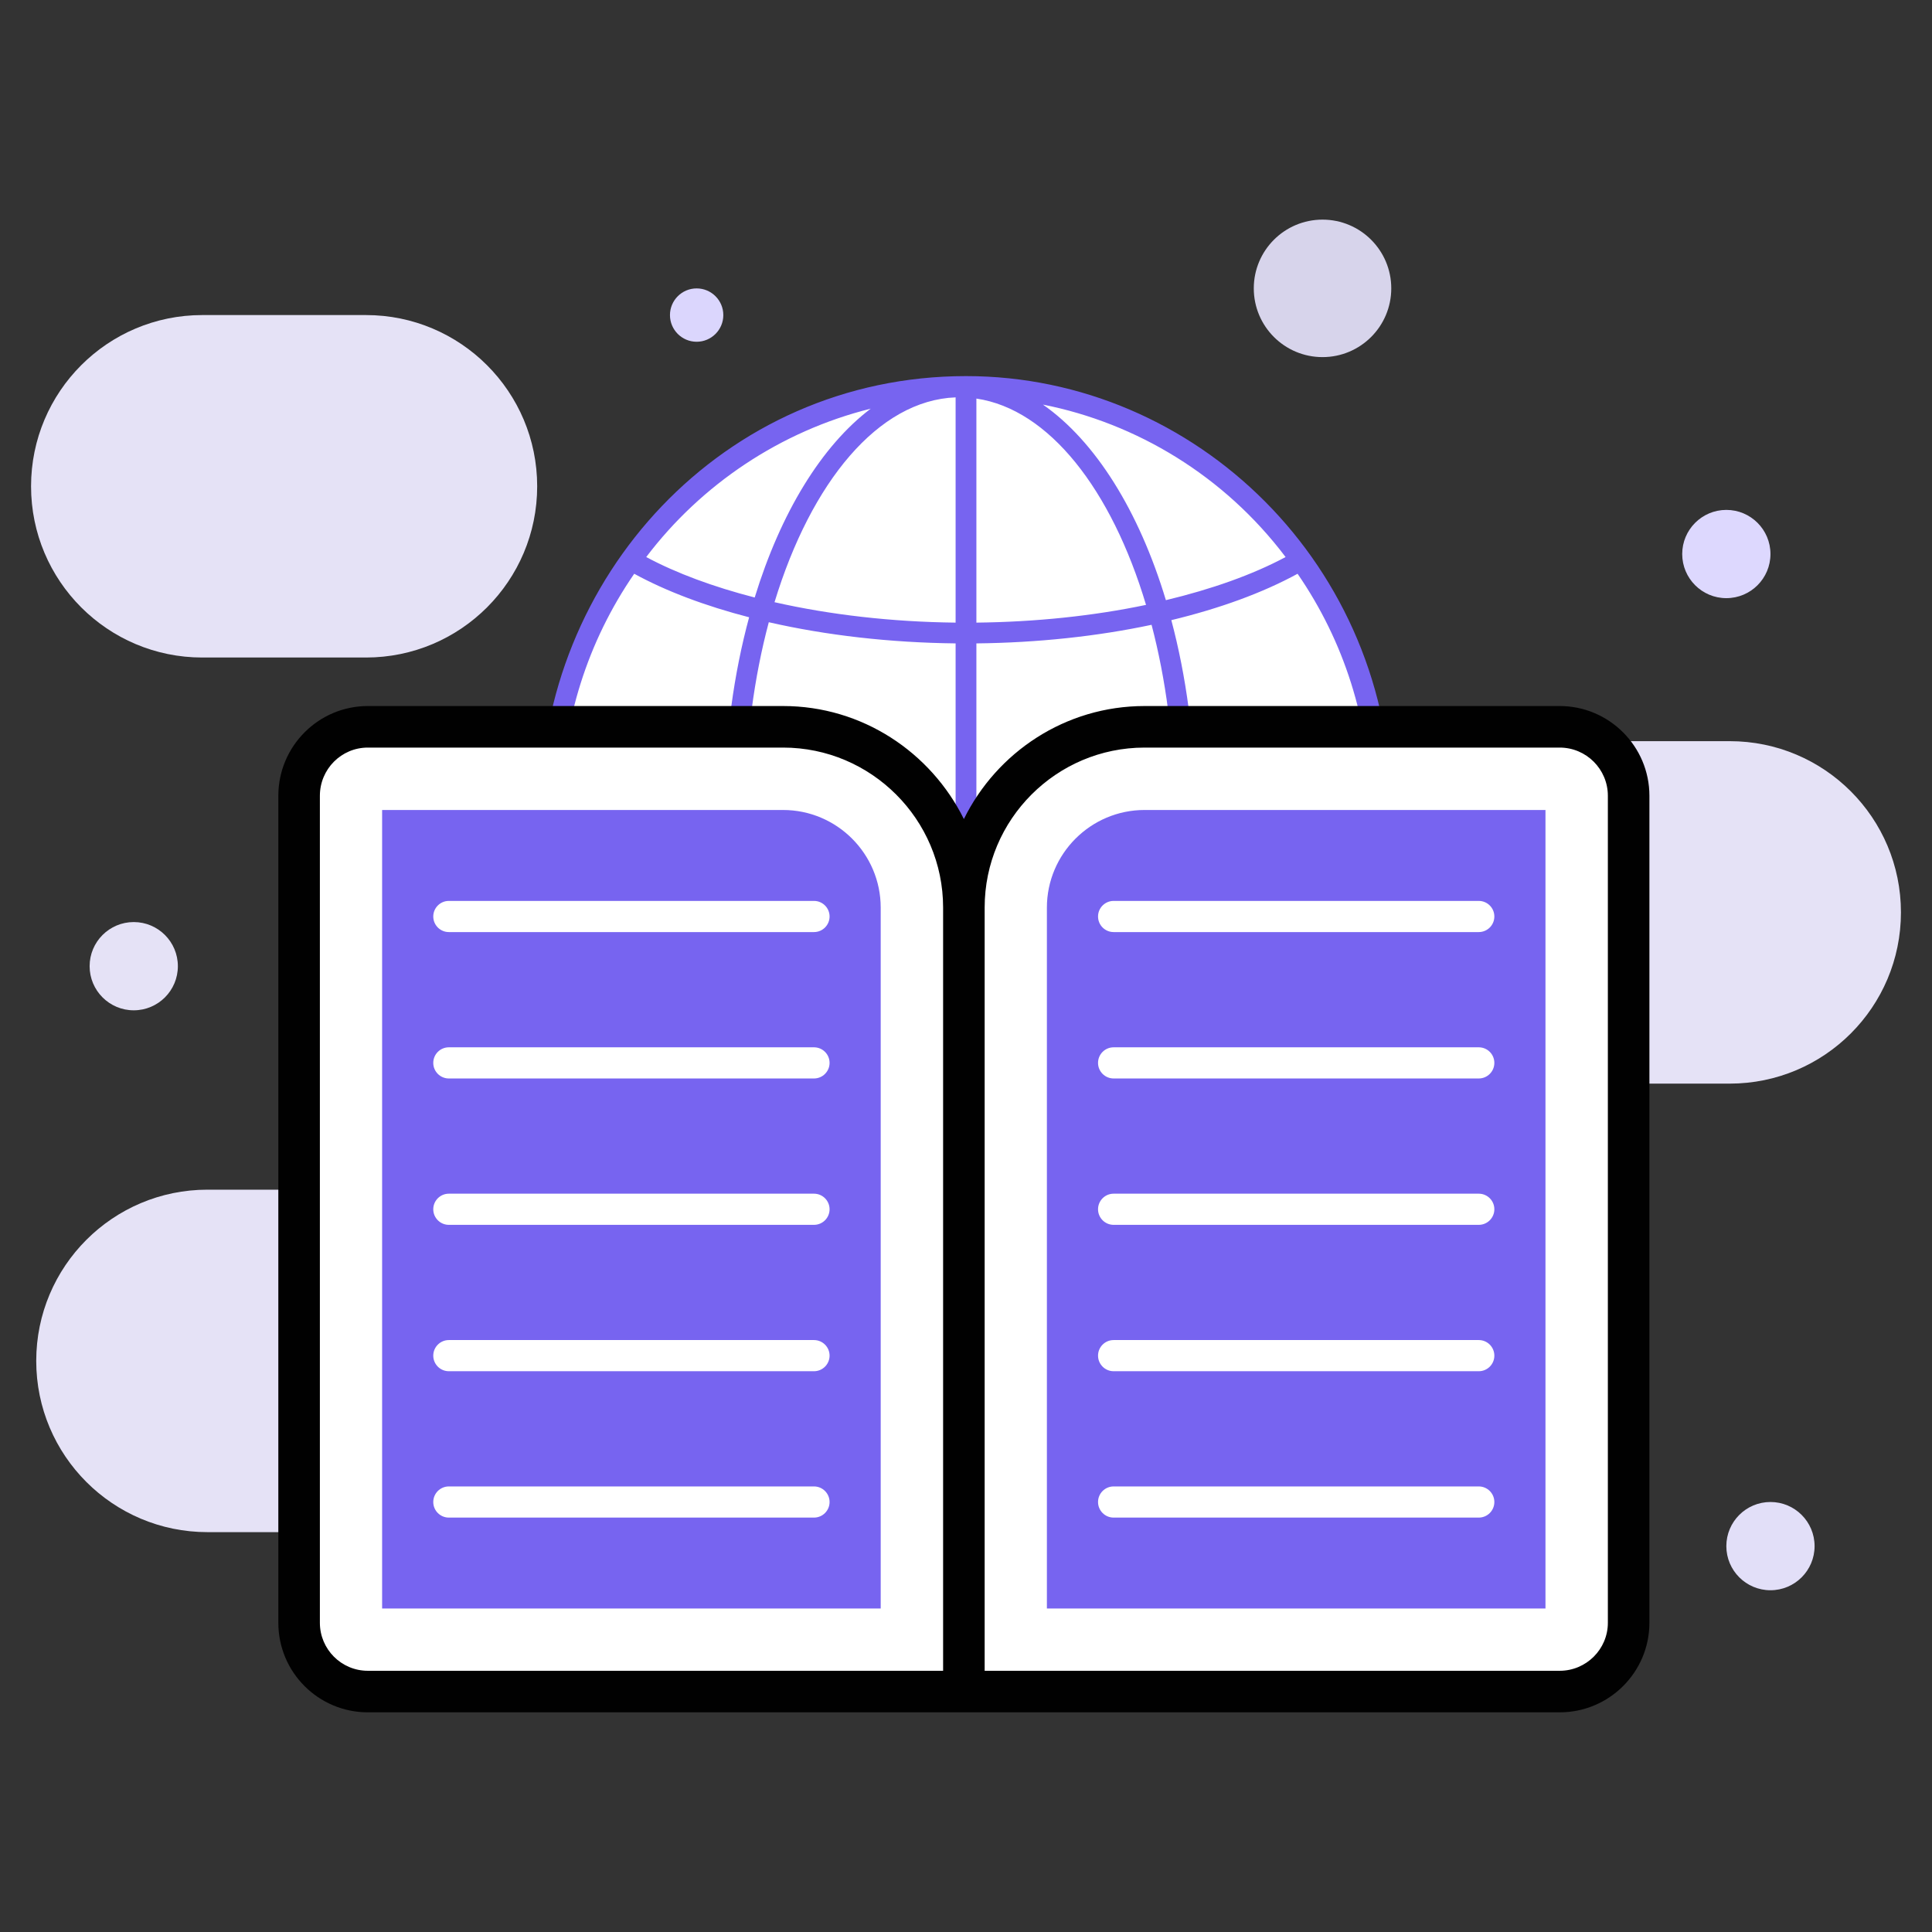 <svg width="93" height="93" viewBox="0 0 93 93" fill="none" xmlns="http://www.w3.org/2000/svg">
<rect x="0" y="0" width="93" height="93" fill="#333333" stroke="none"/>
<path d="M83.263 35.677H57.651C53.099 35.677 49.409 39.367 49.409 43.919C49.409 48.472 53.099 52.162 57.651 52.162H83.263C87.815 52.162 91.505 48.472 91.505 43.919C91.505 39.367 87.815 35.677 83.263 35.677ZM29.447 57.267H9.987C5.435 57.267 1.744 60.957 1.744 65.51C1.744 70.062 5.435 73.752 9.987 73.752H29.447C33.999 73.752 37.689 70.062 37.689 65.51C37.689 60.957 33.999 57.267 29.447 57.267ZM9.737 31.651H17.616C22.168 31.651 25.858 27.961 25.858 23.409C25.858 18.857 22.168 15.166 17.616 15.166H9.737C5.185 15.166 1.495 18.856 1.495 23.409C1.495 27.961 5.185 31.651 9.737 31.651Z" fill="#E5E2F6"/>
<path d="M6.438 48.633C7.611 48.633 8.562 47.682 8.562 46.509C8.562 45.336 7.611 44.385 6.438 44.385C5.265 44.385 4.314 45.336 4.314 46.509C4.314 47.682 5.265 48.633 6.438 48.633Z" fill="#E5E2F6"/>
<path d="M66.479 38.998C66.479 43.766 64.877 48.139 62.193 51.603C58.537 56.339 52.86 59.375 46.503 59.375C40.146 59.375 34.469 56.339 30.797 51.603C28.112 48.139 26.511 43.766 26.511 38.998C26.511 34.493 27.934 30.335 30.36 26.969C34 21.887 39.871 18.604 46.503 18.604C53.135 18.604 59.006 21.887 62.63 26.969C65.056 30.335 66.479 34.493 66.479 38.998Z" fill="white"/>
<path d="M46.204 59.377C52.191 59.377 57.044 50.251 57.044 38.993C57.044 27.736 52.191 18.609 46.204 18.609C40.217 18.609 35.364 27.736 35.364 38.993C35.364 50.251 40.217 59.377 46.204 59.377Z" fill="white"/>
<path d="M46.503 18.104C34.788 18.104 26.011 27.821 26.011 38.998C26.011 50.76 35.43 59.875 46.494 59.875C46.496 59.875 46.498 59.876 46.5 59.876C46.502 59.876 46.503 59.875 46.505 59.875C57.987 59.875 66.979 50.365 66.979 38.998C66.979 27.247 57.585 18.104 46.503 18.104ZM65.969 38.716H57.535C57.511 35.539 57.098 32.539 56.384 29.852C58.707 29.292 60.778 28.539 62.461 27.619C64.705 30.876 65.914 34.696 65.969 38.716ZM47 39.716H56.519C56.456 42.963 55.997 46.012 55.217 48.682C52.682 48.163 49.893 47.879 47 47.849V39.716ZM61.884 26.814C60.288 27.669 58.314 28.364 56.122 28.89C54.825 24.591 52.727 21.236 50.204 19.476C54.714 20.369 58.932 22.904 61.884 26.814ZM47 19.186C50.495 19.702 53.505 23.565 55.166 29.117C52.646 29.646 49.862 29.94 47 29.971V19.186ZM55.433 30.076C56.117 32.684 56.512 35.612 56.535 38.716H47V30.971C49.951 30.939 52.825 30.63 55.433 30.076ZM46 38.716H35.873C35.897 35.563 36.303 32.59 37.007 29.952C39.761 30.581 42.834 30.936 46 30.971V38.716ZM46 29.971C42.924 29.937 39.948 29.592 37.283 28.988C39.047 23.196 42.283 19.269 46 19.128V29.971ZM41.914 19.672C39.544 21.463 37.578 24.689 36.329 28.762C34.352 28.252 32.572 27.599 31.107 26.814C33.749 23.327 37.567 20.754 41.914 19.672ZM36.06 29.714C35.323 32.435 34.897 35.485 34.873 38.716H27.021C27.076 34.696 28.285 30.877 30.529 27.619C32.078 28.465 33.957 29.17 36.06 29.714ZM27.039 39.716H34.89C34.954 43.084 35.44 46.255 36.274 49.036C34.284 49.538 32.487 50.186 30.959 50.969C28.524 47.695 27.181 43.827 27.039 39.716ZM41.871 58.305C37.983 57.34 34.38 55.155 31.582 51.759C33.023 51.041 34.714 50.446 36.576 49.981C37.832 53.695 39.699 56.64 41.921 58.317C41.904 58.313 41.888 58.309 41.871 58.305ZM46 58.856C42.45 58.722 39.336 55.13 37.526 49.767C40.117 49.2 42.994 48.88 46 48.848V58.856ZM37.227 48.808C36.425 46.109 35.953 43.013 35.89 39.716H46V47.849C42.894 47.881 39.912 48.213 37.227 48.808ZM47 48.848C49.796 48.877 52.486 49.149 54.929 49.643C53.226 54.774 50.331 58.307 47 58.798V48.848ZM50.2 58.511C52.572 56.858 54.566 53.783 55.876 49.856C57.95 50.337 59.833 50.971 61.408 51.758C56.864 57.294 51.819 57.895 50.2 58.511ZM56.171 48.902C56.982 46.154 57.455 43.032 57.519 39.716H65.951C65.808 43.827 64.466 47.694 62.031 50.969C60.367 50.113 58.38 49.419 56.171 48.902Z" fill="#7764F0"/>
<path d="M46.394 81.427H17.709C15.878 81.427 14.394 79.943 14.394 78.113V38.305C14.394 36.474 15.878 34.99 17.709 34.99H37.693C42.498 34.99 46.394 38.886 46.394 43.691V81.427ZM75.079 81.427H46.394V43.691C46.394 38.886 50.29 34.99 55.095 34.99H75.079C76.91 34.99 78.394 36.474 78.394 38.305V78.113C78.394 79.943 76.91 81.427 75.079 81.427Z" fill="white"/>
<path d="M75.078 33.986H55.098C51.278 33.986 47.977 36.216 46.398 39.426C44.808 36.216 41.508 33.986 37.697 33.986H17.707C15.328 33.986 13.398 35.926 13.398 38.306V78.116C13.398 80.496 15.328 82.426 17.707 82.426H75.078C77.457 82.426 79.397 80.496 79.397 78.116V38.306C79.397 35.926 77.457 33.986 75.078 33.986ZM45.398 80.426H17.707C16.428 80.426 15.398 79.386 15.398 78.116V38.306C15.398 37.026 16.428 35.986 17.707 35.986H37.697C41.938 35.986 45.398 39.446 45.398 43.686V80.426ZM77.397 78.116C77.397 79.386 76.358 80.426 75.078 80.426H47.398V43.686C47.398 39.446 50.848 35.986 55.098 35.986H75.078C76.358 35.986 77.397 37.026 77.397 38.306V78.116Z" fill="#010101"/>
<path d="M18.394 77.428V38.99H37.693C40.285 38.99 42.394 41.099 42.394 43.691V77.428H18.394ZM50.394 77.428V43.691C50.394 41.099 52.503 38.99 55.096 38.99H74.394V77.428H50.394Z" fill="#7764F0"/>
<path d="M39.183 44.867H21.606C21.192 44.867 20.856 44.531 20.856 44.117C20.856 43.703 21.192 43.367 21.606 43.367H39.183C39.597 43.367 39.933 43.703 39.933 44.117C39.933 44.531 39.597 44.867 39.183 44.867ZM39.183 51.914H21.606C21.192 51.914 20.856 51.578 20.856 51.164C20.856 50.749 21.192 50.414 21.606 50.414H39.183C39.597 50.414 39.933 50.749 39.933 51.164C39.933 51.578 39.597 51.914 39.183 51.914ZM39.183 58.96H21.606C21.192 58.96 20.856 58.624 20.856 58.21C20.856 57.796 21.192 57.46 21.606 57.46H39.183C39.597 57.46 39.933 57.796 39.933 58.21C39.933 58.624 39.597 58.96 39.183 58.96ZM39.183 66.006H21.606C21.192 66.006 20.856 65.67 20.856 65.256C20.856 64.842 21.192 64.506 21.606 64.506H39.183C39.597 64.506 39.933 64.842 39.933 65.256C39.933 65.67 39.597 66.006 39.183 66.006ZM39.183 73.052H21.606C21.192 73.052 20.856 72.716 20.856 72.302C20.856 71.888 21.192 71.552 21.606 71.552H39.183C39.597 71.552 39.933 71.888 39.933 72.302C39.933 72.716 39.597 73.052 39.183 73.052ZM71.183 44.867H53.606C53.192 44.867 52.856 44.531 52.856 44.117C52.856 43.703 53.192 43.367 53.606 43.367H71.183C71.597 43.367 71.933 43.703 71.933 44.117C71.933 44.531 71.597 44.867 71.183 44.867ZM71.183 51.914H53.606C53.192 51.914 52.856 51.578 52.856 51.164C52.856 50.749 53.192 50.414 53.606 50.414H71.183C71.597 50.414 71.933 50.749 71.933 51.164C71.933 51.578 71.597 51.914 71.183 51.914ZM71.183 58.96H53.606C53.192 58.96 52.856 58.624 52.856 58.21C52.856 57.796 53.192 57.46 53.606 57.46H71.183C71.597 57.46 71.933 57.796 71.933 58.21C71.933 58.624 71.597 58.96 71.183 58.96ZM71.183 66.006H53.606C53.192 66.006 52.856 65.67 52.856 65.256C52.856 64.842 53.192 64.506 53.606 64.506H71.183C71.597 64.506 71.933 64.842 71.933 65.256C71.933 65.67 71.597 66.006 71.183 66.006ZM71.183 73.052H53.606C53.192 73.052 52.856 72.716 52.856 72.302C52.856 71.888 53.192 71.552 53.606 71.552H71.183C71.597 71.552 71.933 71.888 71.933 72.302C71.933 72.716 71.597 73.052 71.183 73.052Z" fill="white"/>
<path d="M63.662 17.19C65.49 17.19 66.971 15.709 66.971 13.881C66.971 12.054 65.49 10.572 63.662 10.572C61.834 10.572 60.353 12.054 60.353 13.881C60.353 15.709 61.834 17.19 63.662 17.19Z" fill="#D7D4EB"/>
<path d="M83.1 28.793C84.273 28.793 85.224 27.842 85.224 26.669C85.224 25.496 84.273 24.545 83.1 24.545C81.927 24.545 80.976 25.496 80.976 26.669C80.976 27.842 81.927 28.793 83.1 28.793Z" fill="#DDD8FE"/>
<path d="M85.224 76.549C86.397 76.549 87.348 75.598 87.348 74.425C87.348 73.252 86.397 72.301 85.224 72.301C84.051 72.301 83.1 73.252 83.1 74.425C83.1 75.598 84.051 76.549 85.224 76.549Z" fill="#E2DFF8"/>
<path d="M33.534 16.451C34.243 16.451 34.818 15.876 34.818 15.167C34.818 14.458 34.243 13.883 33.534 13.883C32.825 13.883 32.25 14.458 32.25 15.167C32.25 15.876 32.825 16.451 33.534 16.451Z" fill="#DBD6FD"/>
</svg>
